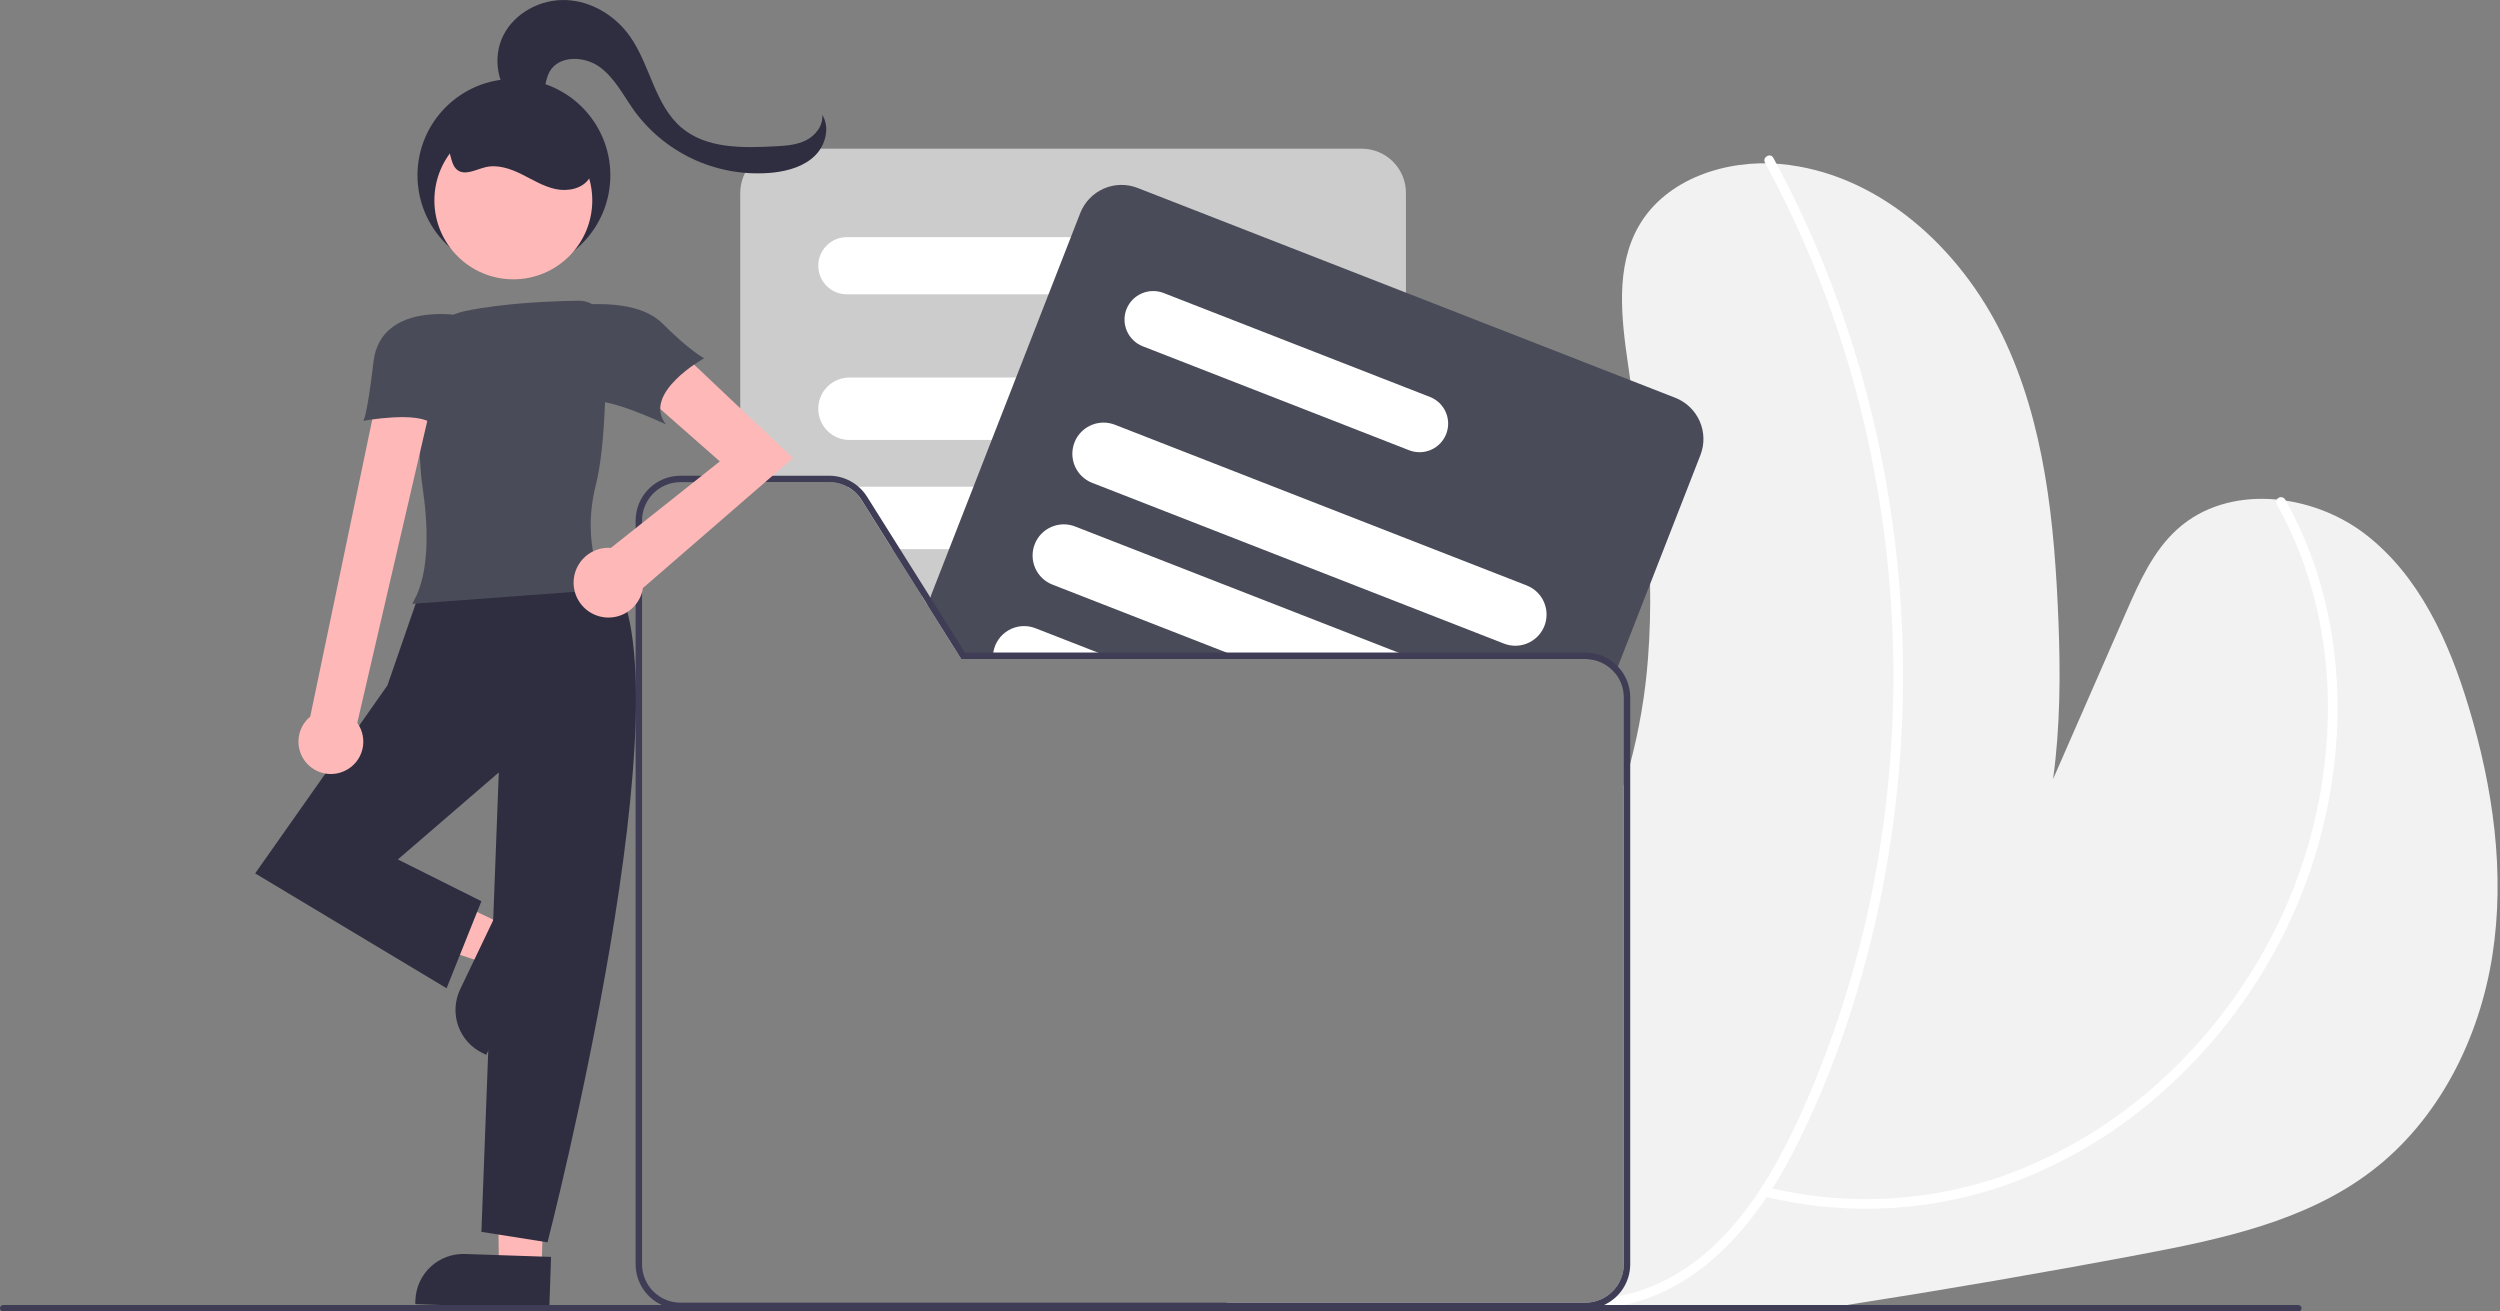<svg width="122" height="64" viewBox="0 0 122 64" fill="none" xmlns="http://www.w3.org/2000/svg">
	<rect x="0" y="0" width="122" height="64" fill="#808080" stroke="none"/>
	<g clip-path="url(#clip0_3657_15819)">
		<path
			d="M121.624 46.651C120.986 50.709 119.007 54.648 115.743 57.141C112.531 59.596 108.415 60.468 104.441 61.218C99.676 62.118 94.897 62.941 90.105 63.687C89.426 63.795 88.746 63.9 88.066 64.001H60.157C60.129 63.963 60.099 63.924 60.071 63.884C60.025 63.819 59.98 63.753 59.936 63.687C59.911 63.649 59.886 63.61 59.861 63.571H77.367C77.863 63.57 78.34 63.373 78.691 63.022C79.042 62.671 79.24 62.194 79.241 61.698V38.331C79.354 37.977 79.459 37.621 79.555 37.26C80.001 35.58 80.292 33.862 80.422 32.129C80.516 30.921 80.545 29.713 80.524 28.504C80.466 25.18 80.032 21.856 79.559 18.556C79.525 18.312 79.489 18.068 79.454 17.825C79.122 15.531 78.819 13.036 79.975 11.026C81.298 8.727 84.233 7.768 86.876 8.003C91.63 8.428 95.635 12.069 97.716 16.366C99.796 20.661 100.262 25.545 100.452 30.314C100.553 32.843 100.542 35.484 100.189 38.021C101.381 35.294 102.574 32.568 103.768 29.842C104.405 28.388 105.075 26.887 106.255 25.823C108.72 23.597 112.799 24.046 115.433 26.073C118.065 28.101 119.508 31.305 120.468 34.485C121.657 38.418 122.264 42.593 121.624 46.651Z"
			fill="#F2F2F2"/>
		<path
			d="M111.106 24.609C112.83 27.663 113.621 31.165 113.602 34.659C113.576 38.124 112.809 41.543 111.354 44.687C110.038 47.527 108.205 50.096 105.948 52.264C103.72 54.426 101.077 56.115 98.178 57.227C94.814 58.487 91.176 58.833 87.635 58.229C87.143 58.144 86.655 58.042 86.17 57.921C85.876 57.849 85.751 58.302 86.045 58.375C89.73 59.288 93.594 59.177 97.221 58.054C100.241 57.082 103.028 55.496 105.406 53.397C107.814 51.291 109.806 48.753 111.277 45.913C112.887 42.803 113.826 39.39 114.034 35.895C114.239 32.348 113.645 28.738 112.111 25.52C111.925 25.13 111.725 24.747 111.512 24.372C111.48 24.32 111.428 24.283 111.369 24.268C111.31 24.254 111.247 24.263 111.194 24.294C111.142 24.325 111.103 24.375 111.087 24.434C111.07 24.492 111.077 24.555 111.106 24.609H111.106Z"
			fill="white"/>
		<path
			d="M86.132 7.94C88.044 11.464 89.534 15.201 90.571 19.075C92.647 26.832 92.959 34.955 91.486 42.849C90.75 46.793 89.55 50.636 87.911 54.297C86.276 57.928 83.923 61.754 79.904 63.025C79.451 63.168 78.986 63.272 78.514 63.336C78.216 63.377 78.343 63.83 78.639 63.79C82.797 63.219 85.686 59.765 87.498 56.244C89.373 52.601 90.707 48.645 91.595 44.651C93.355 36.681 93.291 28.416 91.41 20.474C90.476 16.518 89.079 12.685 87.249 9.055C87.019 8.601 86.782 8.15 86.538 7.702C86.393 7.436 85.987 7.674 86.132 7.94V7.94Z"
			fill="white"/>
		<path
			d="M66.454 7.256H38.281C37.709 7.257 37.161 7.484 36.757 7.888C36.352 8.293 36.125 8.841 36.124 9.413V23.529H40.46C40.777 23.528 41.089 23.608 41.367 23.762C41.644 23.915 41.878 24.137 42.046 24.406L43.548 26.798L44.985 29.083L45.255 29.513L46.899 32.128L46.918 32.158H68.61V9.413C68.61 8.841 68.382 8.293 67.978 7.888C67.573 7.484 67.025 7.257 66.454 7.256Z"
			fill="#CCCCCC"/>
		<path
			d="M55.286 11.572H41.327C40.957 11.572 40.602 11.719 40.341 11.981C40.079 12.243 39.932 12.598 39.932 12.968C39.932 13.338 40.079 13.693 40.341 13.954C40.602 14.216 40.957 14.363 41.327 14.363H55.286C55.657 14.363 56.011 14.216 56.273 13.954C56.535 13.693 56.682 13.338 56.682 12.968C56.682 12.598 56.535 12.243 56.273 11.981C56.011 11.719 55.657 11.572 55.286 11.572Z"
			fill="white"/>
		<path
			d="M63.028 18.424H41.454C41.05 18.424 40.663 18.584 40.377 18.87C40.092 19.156 39.931 19.543 39.931 19.947C39.931 20.351 40.092 20.738 40.377 21.024C40.663 21.31 41.05 21.47 41.454 21.47H63.028C63.432 21.47 63.819 21.31 64.105 21.024C64.39 20.738 64.551 20.351 64.551 19.947C64.551 19.543 64.39 19.156 64.105 18.87C63.819 18.584 63.432 18.424 63.028 18.424Z"
			fill="white"/>
		<path
			d="M64.405 24.631C64.282 24.369 64.088 24.147 63.844 23.992C63.6 23.837 63.317 23.754 63.028 23.754H41.454C41.421 23.754 41.39 23.756 41.357 23.757C41.638 23.911 41.876 24.134 42.046 24.407L43.548 26.799H63.028C63.284 26.799 63.536 26.734 63.76 26.611C63.985 26.487 64.175 26.309 64.312 26.093C64.449 25.877 64.53 25.63 64.546 25.374C64.562 25.118 64.514 24.863 64.405 24.631Z"
			fill="white"/>
		<path
			d="M64.535 30.402C64.486 30.037 64.305 29.703 64.028 29.46C63.751 29.218 63.396 29.084 63.028 29.084H44.985L45.255 29.514L46.899 32.129H63.028C63.345 32.129 63.654 32.03 63.911 31.845C64.108 31.704 64.269 31.518 64.38 31.303C64.492 31.087 64.549 30.848 64.549 30.606C64.549 30.537 64.545 30.469 64.535 30.402Z"
			fill="white"/>
		<path
			d="M81.756 19.413L79.56 18.555L68.611 14.282L55.511 9.17C54.978 8.963 54.384 8.976 53.86 9.206C53.337 9.436 52.926 9.864 52.717 10.396L52.259 11.571L51.169 14.362L49.585 18.423L48.395 21.47L47.505 23.753L46.316 26.798L45.423 29.084L45.398 29.149L45.255 29.513L46.899 32.128L46.918 32.158H77.367C77.646 32.158 77.922 32.22 78.174 32.341C78.427 32.461 78.648 32.637 78.824 32.855L78.953 32.528L80.524 28.503L82.981 22.208C83.188 21.675 83.176 21.081 82.946 20.557C82.716 20.033 82.288 19.622 81.756 19.413Z"
			fill="#494C58"/>
		<path
			d="M69.784 19.372L68.611 18.914L56.78 14.297C56.435 14.164 56.051 14.172 55.712 14.321C55.373 14.469 55.107 14.746 54.971 15.09C54.837 15.435 54.846 15.819 54.995 16.158C55.144 16.497 55.42 16.763 55.765 16.898L59.672 18.423L64.505 20.308L68.611 21.912L68.769 21.973C69.114 22.107 69.497 22.098 69.836 21.95C70.174 21.801 70.44 21.524 70.575 21.179C70.709 20.835 70.701 20.451 70.553 20.112C70.405 19.773 70.128 19.507 69.784 19.372Z"
			fill="white"/>
		<path
			d="M74.502 28.57L68.61 26.271L64.405 24.63L62.159 23.753L56.308 21.469L54.406 20.727C54.052 20.589 53.658 20.588 53.303 20.726C52.948 20.863 52.657 21.128 52.488 21.469C52.469 21.509 52.45 21.549 52.435 21.592C52.362 21.778 52.327 21.977 52.331 22.177C52.335 22.376 52.378 22.573 52.458 22.757C52.539 22.94 52.654 23.105 52.798 23.244C52.943 23.382 53.113 23.491 53.299 23.564L53.785 23.753L61.584 26.798L68.61 29.54L73.395 31.408C73.571 31.477 73.758 31.512 73.947 31.512C74.302 31.512 74.646 31.389 74.92 31.162C75.194 30.936 75.38 30.621 75.446 30.272C75.512 29.923 75.453 29.561 75.281 29.251C75.109 28.94 74.833 28.7 74.502 28.57H74.502Z"
			fill="white"/>
		<path
			d="M68.611 31.992L68.233 31.845L64.535 30.402L61.158 29.084L55.301 26.798L52.468 25.693C52.281 25.62 52.082 25.584 51.882 25.588C51.682 25.592 51.485 25.636 51.301 25.716C51.118 25.796 50.953 25.912 50.814 26.056C50.675 26.201 50.567 26.371 50.494 26.558C50.421 26.744 50.386 26.943 50.391 27.143C50.395 27.343 50.438 27.541 50.519 27.724C50.6 27.907 50.716 28.073 50.86 28.211C51.005 28.349 51.175 28.458 51.362 28.53L52.78 29.084L59.854 31.845L60.582 32.129L60.657 32.158H69.036L68.611 31.992Z"
			fill="white"/>
		<path
			d="M54.3 32.129L53.572 31.845L50.53 30.657C50.318 30.574 50.09 30.54 49.862 30.557C49.634 30.574 49.413 30.642 49.216 30.756C49.018 30.87 48.849 31.027 48.72 31.216C48.591 31.404 48.507 31.619 48.472 31.845C48.457 31.939 48.452 32.034 48.455 32.129C48.455 32.139 48.455 32.149 48.457 32.159H54.377L54.3 32.129Z"
			fill="white"/>
		<path
			d="M60.582 32.128L59.854 31.844H48.472C48.457 31.938 48.452 32.033 48.455 32.128H46.899L46.918 32.158H60.658L60.582 32.128ZM60.582 32.128H46.899L46.918 32.158H60.658L60.582 32.128ZM60.582 32.128H46.899L46.918 32.158H60.658L60.582 32.128ZM60.658 32.158L60.582 32.128H46.899L46.918 32.158H60.658ZM33.205 63.569C32.709 63.569 32.233 63.371 31.881 63.02C31.53 62.669 31.333 62.193 31.332 61.697V25.403C31.332 24.906 31.53 24.43 31.881 24.079C32.232 23.727 32.708 23.529 33.205 23.529H36.124V23.215H33.205C32.625 23.216 32.069 23.447 31.659 23.857C31.25 24.267 31.019 24.823 31.018 25.403V61.697C31.019 62.116 31.14 62.527 31.367 62.879C31.594 63.232 31.918 63.512 32.3 63.686H59.936C59.911 63.648 59.886 63.609 59.861 63.569H33.205ZM78.953 32.528C78.749 32.312 78.503 32.139 78.23 32.022C77.958 31.904 77.664 31.844 77.367 31.844H47.092L45.398 29.149L45.357 29.083L43.92 26.798L42.311 24.238C42.114 23.925 41.84 23.667 41.517 23.488C41.193 23.309 40.83 23.215 40.46 23.215H33.205C32.625 23.216 32.069 23.447 31.659 23.857C31.25 24.267 31.019 24.823 31.018 25.403V61.697C31.019 62.116 31.14 62.527 31.367 62.879C31.594 63.232 31.918 63.512 32.3 63.686C32.584 63.816 32.892 63.884 33.205 63.883H77.367C77.68 63.884 77.989 63.816 78.273 63.686C78.655 63.512 78.979 63.232 79.206 62.879C79.433 62.527 79.554 62.116 79.555 61.697V34.032C79.555 33.472 79.34 32.933 78.953 32.528ZM79.241 61.697C79.24 62.193 79.043 62.669 78.691 63.02C78.34 63.372 77.863 63.569 77.367 63.569H33.205C32.709 63.569 32.233 63.371 31.881 63.02C31.53 62.669 31.333 62.193 31.332 61.697V25.403C31.332 24.906 31.53 24.43 31.881 24.079C32.232 23.727 32.708 23.529 33.205 23.529H40.46C40.777 23.528 41.089 23.608 41.367 23.761C41.644 23.915 41.878 24.136 42.046 24.405L43.548 26.798L44.985 29.083L45.255 29.513L46.899 32.128L46.918 32.158H77.367C77.864 32.158 78.34 32.356 78.692 32.707C79.043 33.059 79.241 33.535 79.241 34.032V61.697ZM60.582 32.128H46.899L46.918 32.158H60.658L60.582 32.128ZM60.582 32.128H46.899L46.918 32.158H60.658L60.582 32.128ZM60.582 32.128H46.899L46.918 32.158H60.658L60.582 32.128ZM60.582 32.128L59.854 31.844H47.092L45.398 29.149L45.255 29.513L46.899 32.128L46.918 32.158H60.658L60.582 32.128Z"
			fill="#3F3D56"/>
		<path d="M24.616 45.141L23.718 47.02L16.044 44.448L17.37 41.676L24.616 45.141Z" fill="#FFB8B8"/>
		<path
			d="M22.456 48.278L24.272 44.481L26.553 45.572L23.729 51.476L23.555 51.392C22.996 51.125 22.567 50.647 22.36 50.063C22.154 49.479 22.189 48.837 22.456 48.278Z"
			fill="#2F2E41"/>
		<path d="M26.425 61.916L24.344 61.845L24.256 53.744L26.696 53.888L26.425 61.916Z" fill="#FFB8B8"/>
		<path
			d="M22.684 61.194L26.891 61.336L26.806 63.863L20.265 63.642L20.272 63.449C20.293 62.83 20.558 62.245 21.011 61.822C21.463 61.399 22.065 61.173 22.684 61.194Z"
			fill="#2F2E41"/>
		<path
			d="M29.776 28.013C29.776 28.013 23.407 26.4 20.52 28.778L18.906 33.449L12.452 42.621L21.794 48.226L23.492 43.98L19.416 41.941L24.341 37.695L23.492 60.115L26.719 60.625C26.719 60.625 33.853 32.939 29.776 28.013Z"
			fill="#2F2E41"/>
		<path
			d="M20.113 29.468L20.191 29.33C21.009 27.875 20.877 25.506 20.621 23.775C20.407 22.325 20.414 19.769 20.457 17.881C20.468 17.244 20.695 16.629 21.102 16.138C21.508 15.647 22.07 15.309 22.694 15.18C24.632 14.776 27.011 14.691 28.256 14.676L28.257 14.761L28.256 14.676C28.595 14.674 28.92 14.806 29.163 15.042C29.405 15.277 29.546 15.599 29.554 15.937C29.592 17.971 29.58 21.679 29.076 23.669C28.327 26.622 29.498 28.629 29.51 28.649L29.58 28.767L20.113 29.468Z"
			fill="#494C58"/>
		<path
			d="M16.837 37.612C17.044 37.513 17.227 37.37 17.373 37.192C17.519 37.014 17.624 36.807 17.681 36.584C17.738 36.361 17.745 36.129 17.703 35.903C17.66 35.677 17.569 35.463 17.435 35.276L21.029 19.775H18.312L15.139 34.971C14.841 35.217 14.643 35.564 14.583 35.947C14.523 36.329 14.605 36.72 14.815 37.046C15.024 37.371 15.345 37.609 15.718 37.713C16.091 37.818 16.489 37.782 16.837 37.612Z"
			fill="#FFB8B8"/>
		<path
			d="M38.694 22.354L32.695 16.68L31.074 18.95L35.127 22.516L29.811 26.738C29.773 26.735 29.735 26.732 29.695 26.732C29.368 26.732 29.048 26.825 28.773 27.002C28.498 27.179 28.28 27.432 28.144 27.73C28.009 28.027 27.962 28.358 28.009 28.681C28.057 29.005 28.197 29.308 28.412 29.554C28.627 29.801 28.909 29.98 29.223 30.07C29.538 30.161 29.871 30.159 30.185 30.064C30.498 29.97 30.777 29.788 30.989 29.538C31.202 29.29 31.338 28.985 31.381 28.661L31.398 28.677L38.694 22.354Z"
			fill="#FFB8B8"/>
		<path
			d="M22.312 15.379C22.312 15.379 18.566 14.764 18.227 17.652C17.887 20.54 17.717 20.54 17.717 20.54C17.717 20.54 20.435 20.03 21.114 20.709C21.794 21.389 22.312 15.379 22.312 15.379Z"
			fill="#494C58"/>
		<path
			d="M27.908 14.933C27.908 14.933 30.965 14.424 32.324 15.783C33.683 17.142 34.363 17.481 34.363 17.481C34.363 17.481 31.305 19.18 32.494 20.708C32.494 20.708 29.267 19.18 28.758 19.689C28.248 20.199 27.908 14.933 27.908 14.933Z"
			fill="#494C58"/>
		<path
			d="M25.227 5.073C24.262 4.303 24.009 2.816 24.568 1.716C25.128 0.616 26.393 -0.047 27.626 0.003C28.859 0.052 30.021 0.76 30.736 1.766C31.739 3.18 31.95 5.145 33.285 6.252C34.49 7.251 36.217 7.223 37.78 7.143C38.308 7.117 38.852 7.085 39.325 6.851C39.798 6.617 40.184 6.123 40.123 5.599C40.516 6.221 40.288 7.093 39.761 7.606C39.234 8.119 38.484 8.334 37.753 8.42C36.464 8.555 35.162 8.352 33.975 7.832C32.788 7.311 31.757 6.49 30.984 5.45C30.44 4.699 30.02 3.825 29.273 3.275C28.527 2.726 27.282 2.687 26.823 3.493C26.597 3.892 26.619 4.392 26.41 4.8C26.202 5.209 25.525 5.429 25.324 5.017"
			fill="#2F2E41"/>
		<path
			d="M25.079 13.263C27.678 13.263 29.785 11.156 29.785 8.557C29.785 5.958 27.678 3.852 25.079 3.852C22.48 3.852 20.373 5.958 20.373 8.557C20.373 11.156 22.48 13.263 25.079 13.263Z"
			fill="#2F2E41"/>
		<path
			d="M25.051 13.631C27.178 13.631 28.903 11.906 28.903 9.779C28.903 7.651 27.178 5.926 25.051 5.926C22.923 5.926 21.198 7.651 21.198 9.779C21.198 11.906 22.923 13.631 25.051 13.631Z"
			fill="#FFB8B8"/>
		<path
			d="M21.538 6.95C22.061 7.065 21.89 7.943 22.304 8.284C22.677 8.591 23.215 8.275 23.684 8.161C24.277 8.016 24.898 8.228 25.446 8.498C25.993 8.768 26.521 9.102 27.119 9.228C27.716 9.354 28.424 9.212 28.759 8.702C29.079 8.214 28.961 7.556 28.711 7.028C28.399 6.373 27.91 5.818 27.3 5.426C26.689 5.034 25.981 4.821 25.255 4.811C24.53 4.801 23.816 4.994 23.194 5.369C22.573 5.744 22.069 6.285 21.739 6.932"
			fill="#2F2E41"/>
		<path
			d="M112.314 63.842C112.314 63.884 112.297 63.924 112.268 63.953C112.239 63.983 112.199 63.999 112.157 63.999H0.157C0.115 63.999 0.075 63.983 0.046 63.953C0.017 63.924 0 63.884 0 63.842C0 63.801 0.017 63.761 0.046 63.731C0.075 63.702 0.115 63.685 0.157 63.685H112.157C112.199 63.686 112.239 63.702 112.268 63.732C112.297 63.761 112.314 63.801 112.314 63.842Z"
			fill="#3F3D56"/>
	</g>
	<defs>
		<clipPath id="clip0_3657_15819">
			<rect width="121.883" height="64" fill="white"/>
		</clipPath>
	</defs>
</svg>
